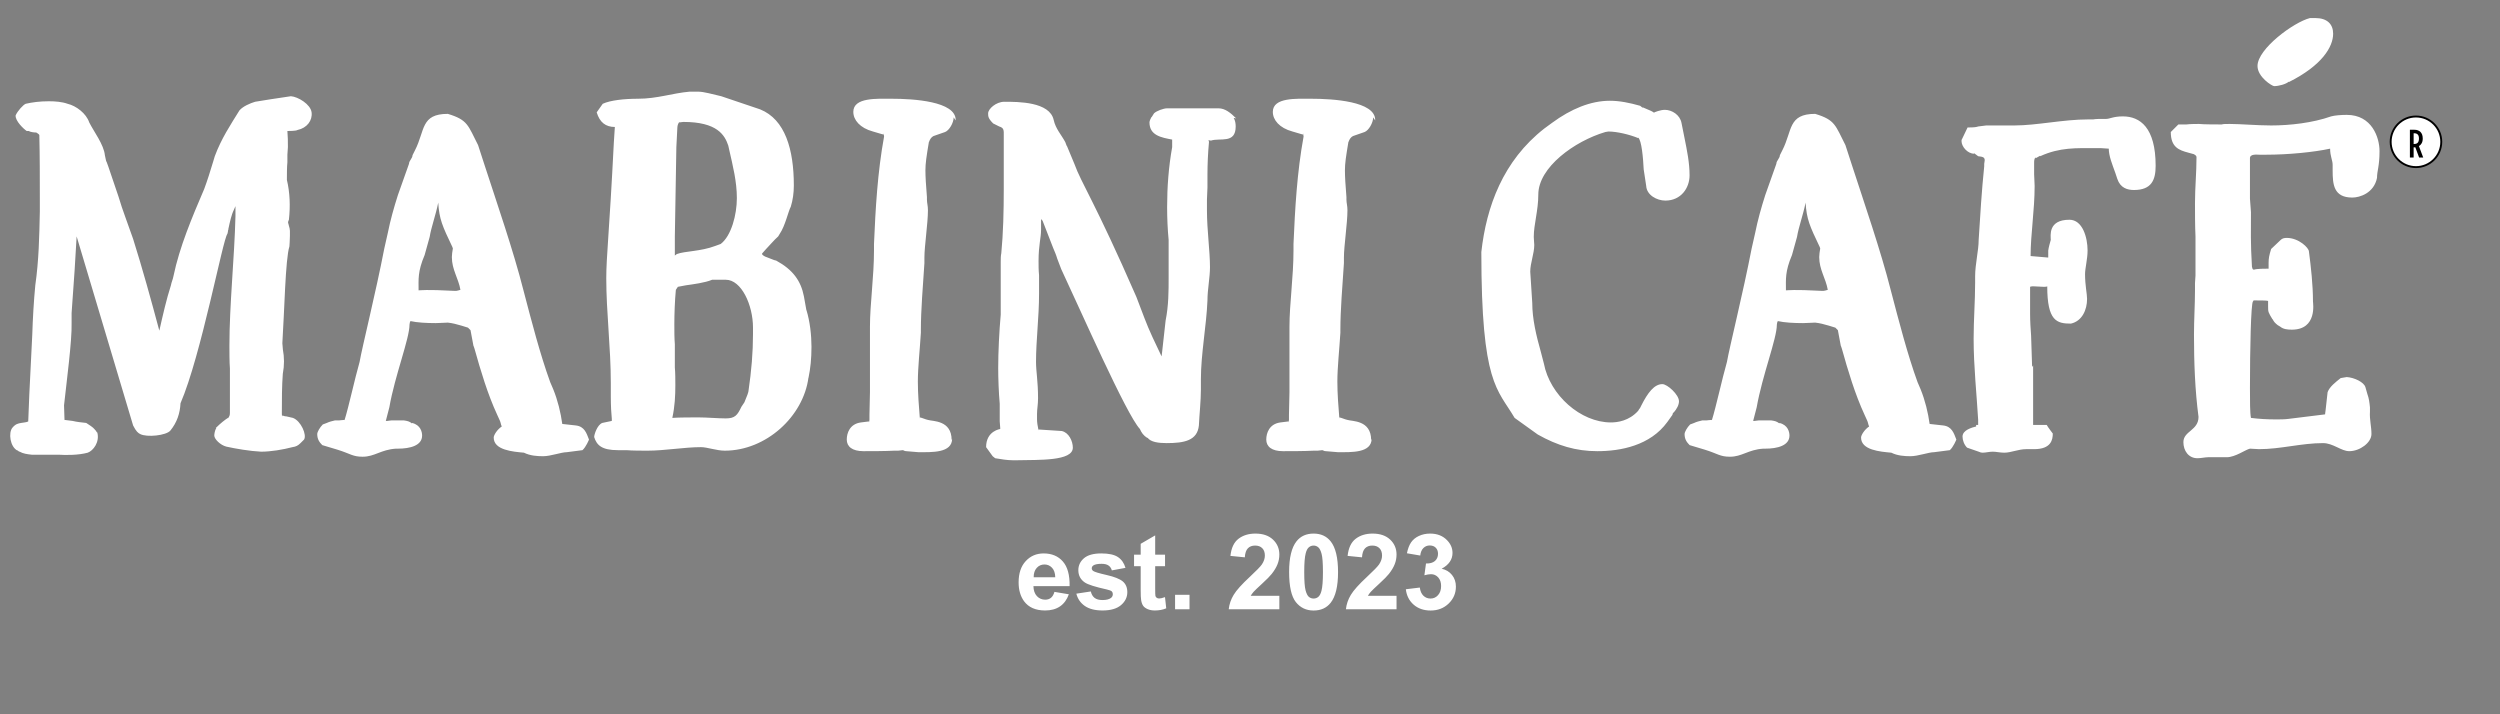 <svg width="238" height="68" viewBox="0 0 238 68" fill="none" xmlns="http://www.w3.org/2000/svg">
<rect x="0" y="0" width="238" height="68" fill="#808080" stroke="none"/>
<path d="M3.024 43.288C2.592 43.24 2.208 43.192 1.872 43C1.824 43 1.728 42.952 1.68 42.856V42.904C0.96 42.568 0.768 41.176 1.2 40.696C1.488 40.36 1.728 40.312 2.016 40.264C2.208 40.216 2.544 40.216 2.688 40.12C2.736 38.776 2.784 37.432 3.072 31.864C3.12 30.328 3.216 28.648 3.36 27.16C3.696 24.808 3.744 22.504 3.792 20.152V18.856C3.792 16.888 3.792 14.92 3.744 12.856C3.744 12.808 3.552 12.664 3.456 12.616C3.216 12.616 2.88 12.568 2.736 12.472H2.544C2.256 12.28 1.44 11.512 1.488 10.984C1.68 10.552 2.208 9.976 2.448 9.88C3.072 9.736 3.792 9.64 4.656 9.64C5.232 9.64 5.904 9.688 6.432 9.88C7.248 10.072 8.208 10.792 8.496 11.656C8.928 12.52 9.888 13.768 9.984 14.776C10.032 15.016 10.128 15.448 10.128 15.4V15.352L10.32 15.88L11.28 18.712C11.472 19.384 11.712 20.056 11.952 20.728L12.672 22.744C13.536 25.48 14.4 28.6 15.168 31.48C15.504 29.992 15.84 28.504 16.272 27.16C16.32 26.872 16.464 26.584 16.512 26.296C17.088 23.512 18.288 20.68 19.44 17.992C19.728 17.224 20.016 16.312 20.304 15.352L20.448 14.872C21.072 13.192 21.936 11.896 22.8 10.504C23.136 10.12 23.808 9.832 24.288 9.688L25.776 9.448L27.696 9.16C28.368 9.208 29.568 9.928 29.664 10.696C29.76 11.464 29.232 12.184 28.32 12.376C28.176 12.472 27.504 12.472 27.36 12.472C27.408 13 27.408 13.48 27.408 14.008C27.408 14.248 27.36 14.488 27.36 14.728V15.448C27.312 15.784 27.312 16.792 27.312 17.128C27.6 18.328 27.648 19.624 27.504 20.92C27.408 21.112 27.408 21.208 27.456 21.304C27.456 21.352 27.504 21.448 27.504 21.496C27.552 21.64 27.6 21.832 27.6 21.976V22.456C27.6 22.792 27.552 23.464 27.552 23.464C27.168 24.616 27.072 29.752 26.88 32.68C26.88 32.872 26.928 33.016 26.928 33.256C27.072 34.024 27.072 34.792 26.928 35.56V35.512C26.832 36.76 26.832 38.056 26.832 39.352C26.832 39.496 26.832 39.592 26.88 39.64V39.544C26.976 39.592 27.12 39.64 27.264 39.64L27.888 39.784C28.656 40.072 29.232 41.416 28.944 41.848L28.608 42.184C28.368 42.424 28.176 42.52 27.84 42.568C26.928 42.808 25.776 43 24.864 43C23.808 42.952 22.416 42.712 21.552 42.52C20.976 42.376 20.4 41.8 20.4 41.464C20.4 41.32 20.448 40.984 20.592 40.744H20.544C21.024 40.264 21.408 39.976 21.696 39.784V39.832C21.84 39.64 21.888 39.544 21.888 39.304V35.08C21.84 34.504 21.84 33.448 21.84 32.92C21.84 29.032 22.32 24.52 22.416 20.584V19.624L22.272 19.96C22.032 20.44 21.888 21.112 21.744 21.784V21.832C21.696 21.928 21.696 22.024 21.696 22.072C21.696 22.12 21.648 22.216 21.648 22.264C21.216 22.744 19.152 33.832 17.184 38.392C17.136 39.352 16.848 40.216 16.224 40.984C15.84 41.464 13.968 41.656 13.344 41.32C13.152 41.224 12.96 41.08 12.672 40.504L7.296 22.504L7.104 25.72L6.816 29.8V30.76C6.864 32.392 6.336 36.376 6.096 38.584L6.144 40.072V39.976C6.288 39.976 6.768 40.072 6.912 40.072C7.296 40.168 7.776 40.216 8.208 40.264C8.496 40.456 8.832 40.648 9.024 40.888C9.024 40.888 9.072 40.984 9.12 40.984C9.168 41.08 9.216 41.176 9.264 41.176C9.504 42.088 8.88 42.904 8.352 43.096C7.488 43.336 6.288 43.336 5.568 43.288H3.024ZM51.705 43.432C51.129 43.432 50.457 43.384 49.881 43.096C48.825 43 47.001 42.856 47.001 41.656C47.001 41.416 47.337 40.888 47.769 40.6C47.673 40.408 47.673 40.216 47.577 40.024L47.337 39.496C46.425 37.528 45.753 35.272 45.177 33.208L45.081 32.92V32.968L44.793 31.432L44.553 31.192L43.929 31C43.449 30.856 43.065 30.76 42.633 30.712C42.297 30.712 41.913 30.76 41.481 30.76C40.617 30.76 39.705 30.712 39.081 30.568C39.033 30.616 38.985 30.808 38.985 30.904C38.985 32.248 37.593 35.752 37.065 38.776L36.729 40.072H36.873C36.969 40.072 37.113 40.024 37.257 40.024H38.457C38.793 40.072 38.985 40.12 39.225 40.312V40.264C40.041 40.456 40.185 41.128 40.185 41.464C40.185 42.424 39.033 42.712 37.881 42.712H37.689C36.249 42.808 35.673 43.48 34.521 43.48C33.561 43.48 33.369 43.192 32.121 42.808L30.681 42.376C30.393 42.088 30.201 41.8 30.201 41.32C30.201 41.128 30.441 40.696 30.729 40.408L31.113 40.264C31.305 40.168 31.641 40.072 31.881 40.024H32.265C32.409 40.024 32.553 39.976 32.793 39.976V40.024C33.225 38.632 33.753 36.136 34.233 34.456C34.473 33.064 35.769 27.88 36.585 23.656L36.921 22.168C37.161 20.968 37.497 19.768 37.881 18.568L38.937 15.592C38.937 15.304 39.273 15.064 39.273 14.776L39.513 14.296C40.473 12.424 40.041 10.84 42.633 10.84C44.553 11.416 44.553 11.944 45.513 13.816L46.137 15.736C47.289 19.288 48.873 23.848 49.833 27.64C50.601 30.568 51.417 33.736 52.377 36.376L52.665 37.048C53.097 38.104 53.385 39.304 53.529 40.36L54.825 40.504C55.641 40.6 55.833 41.224 56.073 41.848C56.073 41.848 55.785 42.568 55.449 42.856L53.961 43.048C53.433 43.048 52.425 43.432 51.705 43.432ZM43.209 27.688H43.449C43.545 27.688 43.641 27.64 43.833 27.592C43.641 26.488 43.017 25.672 43.017 24.472C43.017 24.232 43.065 23.944 43.113 23.656C43.113 23.608 43.065 23.56 43.065 23.512C42.105 21.496 41.817 20.872 41.721 19.288C41.481 20.488 41.049 21.64 40.905 22.552L40.425 24.28C39.753 25.864 39.849 26.584 39.849 27.64C40.089 27.64 40.521 27.544 43.209 27.688ZM66.501 8.728C66.981 8.728 67.845 8.968 68.661 9.16L72.357 10.408C74.757 11.368 75.573 14.248 75.573 17.656C75.573 18.376 75.477 19.048 75.285 19.672C75.045 20.104 74.757 21.496 74.229 22.264L74.085 22.504C73.653 22.888 73.269 23.368 72.933 23.704L72.549 24.136V24.184C72.549 24.232 72.645 24.328 72.837 24.424L73.701 24.76L73.893 24.808C75.477 25.672 76.245 26.728 76.533 28.216L76.773 29.56V29.512C77.109 30.616 77.253 31.912 77.253 33.016C77.253 34.12 77.157 35.08 76.965 35.992V35.944C76.485 39.64 72.933 42.904 68.997 42.904C68.229 42.904 67.317 42.568 66.741 42.568C65.157 42.568 63.285 42.904 61.653 42.904C61.077 42.904 60.213 42.904 59.637 42.856H58.821C57.285 42.856 56.805 42.376 56.565 41.608C56.565 41.368 56.853 40.456 57.333 40.264L58.245 40.072V39.88C58.197 39.448 58.149 38.632 58.149 37.768V36.472C58.149 33.064 57.717 29.752 57.717 26.488C57.717 24.424 58.005 22.168 58.437 13.576L58.533 12.088C57.669 12.088 57.093 11.656 56.805 10.696L57.381 9.88C58.101 9.544 59.445 9.4 60.741 9.4C62.565 9.4 64.005 8.872 65.637 8.728H66.501ZM64.245 32.776V34.984C64.293 35.464 64.293 36.28 64.293 36.664C64.293 37.672 64.245 38.68 64.005 39.784C64.581 39.736 65.973 39.736 66.501 39.736C67.317 39.736 68.325 39.832 69.093 39.832C69.957 39.832 70.197 39.544 70.581 38.728L70.869 38.296L71.157 37.576C71.157 37.528 71.253 37.336 71.253 37.24C71.541 35.272 71.685 33.544 71.685 31.816V31.192C71.685 29.032 70.581 26.632 69.093 26.632C69.045 26.632 68.997 26.632 68.949 26.632H67.797C67.125 26.92 65.973 27.064 65.301 27.16L64.533 27.304L64.341 27.592C64.245 28.6 64.197 29.896 64.197 30.856C64.197 31.576 64.197 32.2 64.245 32.776ZM64.389 14.008L64.245 22.504C64.245 22.936 64.245 23.368 64.245 23.752C64.245 23.944 64.245 24.136 64.245 24.328L64.437 24.184C65.205 23.896 66.693 23.944 68.085 23.416L68.613 23.224C69.621 22.456 70.149 20.44 70.149 18.856C70.149 17.272 69.765 15.784 69.429 14.296L69.333 13.864C68.997 12.856 68.277 11.608 65.061 11.608C64.917 11.608 64.773 11.656 64.677 11.656V11.608C64.581 11.704 64.485 11.944 64.485 12.136L64.389 14.008ZM86.276 42.952C86.084 42.952 86.036 42.856 85.94 42.856C85.796 42.856 85.652 42.904 85.508 42.904H85.124C84.26 42.952 82.916 42.952 82.196 42.952C81.14 42.952 80.612 42.52 80.612 41.848C80.612 41.224 80.9 40.36 81.956 40.216L82.724 40.12V40.216C82.724 40.168 82.772 40.072 82.772 39.976V39.496C82.772 38.776 82.82 38.056 82.82 37.336V31.096C82.82 28.936 83.204 26.344 83.204 23.848V23.224C83.348 19.864 83.54 16.408 84.164 13L84.116 12.664V12.808C84.068 12.808 83.972 12.76 83.924 12.76L83.108 12.52C81.86 12.184 81.236 11.416 81.236 10.648C81.236 9.256 83.492 9.4 84.884 9.4C86.948 9.4 90.98 9.64 90.98 11.416V11.464L90.788 11.176C90.788 11.704 90.356 12.424 89.972 12.568L88.868 12.952C88.676 13.048 88.532 13.24 88.436 13.528V13.48C88.196 14.92 88.1 15.544 88.1 16.216C88.1 16.84 88.148 17.56 88.244 18.76V19C88.244 19.336 88.34 19.576 88.34 20.008C88.34 21.256 88.004 23.416 88.004 24.52V25.048C87.86 27.208 87.668 29.56 87.668 31.336V31.672C87.572 33.256 87.38 34.984 87.38 36.328C87.38 37.48 87.476 38.68 87.572 39.88V39.736C87.812 39.784 88.1 39.928 88.34 39.976C88.772 40.12 90.596 39.976 90.596 41.896L90.644 41.752C90.644 43.144 88.724 43.048 87.428 43.048L86.276 42.952ZM111.254 22.84C111.158 21.832 111.11 20.776 111.11 19.72C111.11 17.8 111.254 15.88 111.59 14.008V13.288C110.582 13.096 109.43 12.904 109.43 11.656C109.43 11.512 109.526 11.32 109.622 11.128V11.176L109.862 10.792C110.102 10.552 110.774 10.312 111.11 10.312H116.006C116.63 10.312 117.158 10.744 117.686 11.272L117.446 11.224C117.59 11.464 117.638 11.752 117.638 12.04C117.638 13.72 116.15 13.096 115.286 13.384C115.19 13.384 115.046 13.336 115.046 13.336C115.046 13.384 115.094 13.432 115.094 13.528C114.998 14.584 114.95 15.64 114.95 16.6V17.848C114.95 18.232 114.902 18.616 114.902 19V20.056C114.902 21.88 115.19 23.896 115.19 25.432C115.19 26.44 114.95 27.544 114.95 28.6C114.854 31 114.326 33.688 114.326 36.088V37.096C114.326 38.152 114.182 39.448 114.134 40.504C113.99 41.944 112.742 42.184 111.062 42.184C110.294 42.184 109.526 42.088 109.238 41.656V41.704C108.854 41.464 108.662 41.176 108.518 40.84C107.222 39.448 102.902 29.608 101.03 25.624L100.646 24.616C100.55 24.28 100.406 23.944 100.262 23.608L99.254 21.016C99.206 20.968 99.109 20.872 99.109 20.824V21.88C99.109 22.648 98.87 23.32 98.87 24.856C98.87 25.288 98.87 25.72 98.918 26.2V27.976C98.918 30.184 98.629 32.392 98.629 34.456C98.629 35.368 98.822 36.28 98.822 37.912C98.822 38.536 98.725 38.92 98.725 39.4V39.928C98.725 40.216 98.773 40.504 98.87 40.984V40.888L101.078 41.032C101.75 41.176 102.134 41.992 102.134 42.616C102.134 43.912 98.918 43.768 96.805 43.816H96.421C95.894 43.816 95.317 43.72 94.742 43.624L94.501 43.432C94.406 43.288 93.877 42.568 93.877 42.568C93.877 40.984 95.269 40.84 95.222 40.84V40.744C95.222 40.552 95.174 40.312 95.174 40.12V38.44C95.078 37.384 95.029 36.04 95.029 35.032C95.029 33.496 95.126 31.576 95.269 29.944V25.816C95.269 25.528 95.269 25.24 95.269 24.952C95.269 24.664 95.269 24.376 95.317 24.136V24.184C95.51 22.216 95.558 20.056 95.558 18.04V12.952C95.558 12.424 95.606 12.184 95.126 12.04L94.549 11.752C94.07 11.272 94.07 11.08 94.07 10.792C94.07 10.36 94.838 9.688 95.606 9.688C96.95 9.688 99.925 9.688 100.31 11.416C100.502 12.28 101.03 12.808 101.414 13.528L101.558 13.912V13.864L102.278 15.592C102.95 17.464 104.246 19.24 108.182 28.264L108.95 30.28C109.382 31.432 110.006 32.728 110.582 33.928C110.582 33.784 110.63 33.688 110.63 33.544L110.966 30.52C111.254 29.08 111.254 27.736 111.254 26.392V22.84ZM126.213 42.952C126.021 42.952 125.973 42.856 125.877 42.856C125.733 42.856 125.589 42.904 125.445 42.904H125.061C124.197 42.952 122.853 42.952 122.133 42.952C121.077 42.952 120.549 42.52 120.549 41.848C120.549 41.224 120.837 40.36 121.893 40.216L122.661 40.12V40.216C122.661 40.168 122.709 40.072 122.709 39.976V39.496C122.709 38.776 122.757 38.056 122.757 37.336V31.096C122.757 28.936 123.141 26.344 123.141 23.848V23.224C123.285 19.864 123.477 16.408 124.101 13L124.053 12.664V12.808C124.005 12.808 123.909 12.76 123.861 12.76L123.045 12.52C121.797 12.184 121.173 11.416 121.173 10.648C121.173 9.256 123.429 9.4 124.821 9.4C126.885 9.4 130.917 9.64 130.917 11.416V11.464L130.725 11.176C130.725 11.704 130.293 12.424 129.909 12.568L128.805 12.952C128.613 13.048 128.469 13.24 128.373 13.528V13.48C128.133 14.92 128.037 15.544 128.037 16.216C128.037 16.84 128.085 17.56 128.181 18.76V19C128.181 19.336 128.277 19.576 128.277 20.008C128.277 21.256 127.941 23.416 127.941 24.52V25.048C127.797 27.208 127.605 29.56 127.605 31.336V31.672C127.509 33.256 127.317 34.984 127.317 36.328C127.317 37.48 127.413 38.68 127.509 39.88V39.736C127.749 39.784 128.037 39.928 128.277 39.976C128.709 40.12 130.533 39.976 130.533 41.896L130.581 41.752C130.581 43.144 128.661 43.048 127.365 43.048L126.213 42.952ZM141.023 23.992C141.503 19.672 143.087 15.304 147.023 12.232L147.743 11.704C149.567 10.36 151.439 9.592 153.263 9.592C154.174 9.592 155.135 9.784 156.143 10.072L156.383 10.264V10.216L156.719 10.36C156.911 10.456 157.247 10.552 157.487 10.744V10.696C157.487 10.696 158.063 10.456 158.495 10.456C159.167 10.456 159.935 10.936 160.079 11.704L160.367 13.144C160.607 14.344 160.847 15.496 160.847 16.696C160.847 17.896 160.031 19.096 158.543 19.096C157.727 19.096 156.767 18.568 156.719 17.704L156.479 16.12C156.431 15.112 156.287 13.336 155.951 13.096V13.144C155.135 12.808 153.935 12.52 153.119 12.52C153.023 12.52 152.927 12.568 152.831 12.568C149.903 13.432 146.447 15.928 146.447 18.52C146.447 20.056 146.015 21.352 146.015 22.552C146.015 22.84 146.062 23.08 146.062 23.32C146.062 24.136 145.679 25.048 145.679 25.864C145.679 26.104 145.727 26.296 145.871 28.84C145.871 30.376 146.255 31.96 146.687 33.496L146.975 34.6C147.551 37.624 150.479 40.216 153.359 40.216C153.983 40.216 155.087 40.072 155.951 39.112L156.095 38.872V38.92L156.239 38.632C156.863 37.384 157.487 36.568 158.255 36.568C158.735 36.568 159.839 37.576 159.839 38.2C159.839 38.536 159.647 38.92 159.311 39.304V39.256C159.263 39.304 159.215 39.448 159.215 39.496L158.735 40.168C157.103 42.424 154.271 42.952 152.062 42.952C150.047 42.952 148.271 42.424 146.398 41.368L144.191 39.784C142.559 37 141.023 36.616 141.023 23.992ZM181.877 43.432C181.301 43.432 180.629 43.384 180.053 43.096C178.997 43 177.173 42.856 177.173 41.656C177.173 41.416 177.509 40.888 177.941 40.6C177.845 40.408 177.845 40.216 177.749 40.024L177.509 39.496C176.597 37.528 175.924 35.272 175.349 33.208L175.253 32.92V32.968L174.965 31.432L174.725 31.192L174.101 31C173.621 30.856 173.237 30.76 172.805 30.712C172.469 30.712 172.085 30.76 171.653 30.76C170.789 30.76 169.877 30.712 169.253 30.568C169.205 30.616 169.157 30.808 169.157 30.904C169.157 32.248 167.765 35.752 167.237 38.776L166.901 40.072H167.045C167.141 40.072 167.285 40.024 167.429 40.024H168.629C168.965 40.072 169.157 40.12 169.397 40.312V40.264C170.213 40.456 170.357 41.128 170.357 41.464C170.357 42.424 169.205 42.712 168.053 42.712H167.861C166.421 42.808 165.845 43.48 164.693 43.48C163.733 43.48 163.541 43.192 162.293 42.808L160.852 42.376C160.564 42.088 160.372 41.8 160.372 41.32C160.372 41.128 160.612 40.696 160.9 40.408L161.284 40.264C161.476 40.168 161.812 40.072 162.053 40.024H162.437C162.581 40.024 162.725 39.976 162.965 39.976V40.024C163.396 38.632 163.925 36.136 164.405 34.456C164.645 33.064 165.941 27.88 166.757 23.656L167.093 22.168C167.333 20.968 167.669 19.768 168.053 18.568L169.109 15.592C169.109 15.304 169.445 15.064 169.445 14.776L169.685 14.296C170.645 12.424 170.213 10.84 172.805 10.84C174.725 11.416 174.725 11.944 175.685 13.816L176.309 15.736C177.461 19.288 179.045 23.848 180.005 27.64C180.773 30.568 181.589 33.736 182.549 36.376L182.837 37.048C183.269 38.104 183.557 39.304 183.701 40.36L184.997 40.504C185.812 40.6 186.005 41.224 186.245 41.848C186.245 41.848 185.957 42.568 185.621 42.856L184.133 43.048C183.605 43.048 182.597 43.432 181.877 43.432ZM173.381 27.688H173.621C173.717 27.688 173.812 27.64 174.005 27.592C173.812 26.488 173.189 25.672 173.189 24.472C173.189 24.232 173.237 23.944 173.285 23.656C173.285 23.608 173.237 23.56 173.237 23.512C172.277 21.496 171.989 20.872 171.893 19.288C171.653 20.488 171.221 21.64 171.077 22.552L170.597 24.28C169.925 25.864 170.021 26.584 170.021 27.64C170.261 27.64 170.693 27.544 173.381 27.688ZM193.457 34.936L193.553 34.792V40.456H194.849C194.945 40.648 195.425 41.272 195.425 41.272C195.425 41.848 195.281 42.76 193.649 42.76C193.409 42.76 193.169 42.76 192.881 42.76C192.161 42.76 191.441 43.096 190.817 43.096C190.385 43.096 190.049 43 189.713 43C189.377 43 189.041 43.096 188.753 43.096C188.609 43.096 188.465 43.048 188.369 43L187.265 42.616C186.977 42.328 186.833 41.896 186.833 41.56C186.833 40.936 187.745 40.696 188.129 40.6V40.456C188.177 40.456 188.225 40.456 188.225 40.456C188.273 40.456 188.321 40.456 188.321 40.456V39.976C188.177 37.48 187.889 34.888 187.889 32.248C187.889 30.424 188.033 28.696 188.033 26.872V26.296C188.033 25.144 188.369 23.848 188.369 22.84C188.513 20.536 188.657 18.136 188.897 15.832V15.592C188.897 15.496 188.945 15.4 188.945 15.256C188.945 14.968 188.753 14.92 188.321 14.872L187.937 14.584V14.632C187.313 14.632 186.737 13.96 186.737 13.432C186.737 13.384 186.737 13.288 186.785 13.24L187.313 12.136C188.033 12.136 188.177 12.088 188.321 12.04L189.089 11.944H191.777C193.889 11.944 196.433 11.368 198.785 11.368H199.265C199.505 11.32 199.937 11.32 200.225 11.32H200.513C200.849 11.32 201.185 11.08 202.097 11.08C203.729 11.08 205.217 12.136 205.217 15.784C205.217 17.128 204.833 18.088 203.153 18.088C202.529 18.088 201.857 17.896 201.569 17.032L201.377 16.456C201.089 15.64 200.753 14.872 200.753 14.104V14.152C200.513 14.152 200.273 14.104 200.033 14.104H199.409C197.729 14.104 196.097 14.008 194.225 14.872V14.824L193.793 15.064V14.968C193.649 15.112 193.649 15.304 193.649 15.544V16.6C193.649 16.936 193.697 17.32 193.697 17.704C193.697 20.008 193.313 22.312 193.313 24.376L194.993 24.52V23.848C195.041 23.512 195.137 23.176 195.233 22.84C195.233 22.456 194.945 20.92 197.009 20.92C198.257 20.92 198.737 22.6 198.737 23.848C198.737 24.664 198.497 25.528 198.497 26.104C198.497 27.16 198.689 27.976 198.689 28.456C198.689 29.512 198.209 30.568 197.153 30.808C195.809 30.808 194.897 30.568 194.897 27.256C194.849 27.304 194.705 27.304 194.561 27.304C194.225 27.304 193.841 27.256 193.553 27.256C193.361 27.256 193.265 27.304 193.265 27.304V29.848C193.265 30.616 193.313 31.288 193.361 31.96L193.457 34.936ZM214.195 18.904L214.291 20.2C214.291 21.976 214.243 23.032 214.387 25.432V25.384C214.435 25.576 214.435 25.672 214.579 25.672C214.867 25.576 215.635 25.576 215.971 25.576V25C215.971 24.616 216.019 24.328 216.211 23.704L217.123 22.84C217.267 22.696 217.459 22.648 217.699 22.648C218.851 22.648 219.811 23.608 219.811 23.944C220.003 25.432 220.195 27.112 220.195 28.696C220.195 28.84 220.627 31.384 218.179 31.384C217.747 31.384 217.363 31.336 217.075 31.096L216.835 30.952C216.595 30.76 216.451 30.616 216.355 30.376V30.424C215.923 29.704 215.923 29.704 215.923 29.176V28.648C215.827 28.6 215.059 28.6 214.771 28.6H214.531C214.531 28.648 214.531 28.648 214.483 28.696C214.291 28.888 214.195 33.208 214.195 36.952C214.195 38.2 214.195 39.304 214.291 39.784C215.011 39.88 215.827 39.928 216.643 39.928C217.075 39.928 217.459 39.928 217.843 39.88L221.347 39.448C221.347 39.304 221.395 39.16 221.395 39.064L221.587 37.336C221.779 36.808 222.355 36.376 222.835 35.992L223.411 35.896C224.131 35.944 225.043 36.376 225.187 36.856L225.379 37.528C225.523 37.912 225.571 38.296 225.619 38.776V39.208C225.571 39.928 225.763 40.6 225.763 41.32C225.763 42.136 224.659 42.952 223.651 42.952C222.883 42.952 222.115 42.184 221.155 42.184C219.091 42.184 217.123 42.76 215.059 42.76C214.771 42.76 214.483 42.712 214.195 42.712C213.763 42.808 212.803 43.528 211.987 43.528C211.555 43.528 210.883 43.528 210.211 43.528C209.923 43.528 209.539 43.624 209.203 43.624C208.339 43.624 207.859 42.904 207.859 42.088C207.859 41.032 209.299 40.984 209.299 39.688C208.963 37.144 208.867 34.504 208.867 31.864C208.867 30.424 208.963 29.032 208.963 27.64V26.968C208.963 26.728 209.011 26.44 209.011 26.248V22.504C208.963 21.592 208.963 20.104 208.963 19.336C208.963 17.848 209.107 16.456 209.107 14.968C209.107 14.824 209.011 14.776 208.867 14.68L208.339 14.536C207.427 14.296 206.659 14.008 206.659 12.568L207.379 11.848H208.147C208.483 11.8 209.155 11.8 209.347 11.8C209.731 11.848 211.075 11.848 211.507 11.848C211.651 11.8 211.891 11.8 212.275 11.8C213.283 11.8 214.915 11.944 216.211 11.944C217.987 11.944 220.147 11.704 221.923 11.08C222.259 10.984 222.883 10.936 223.411 10.936C225.811 10.936 226.531 13.096 226.531 14.392C226.531 15.832 226.291 16.264 226.291 16.936C226.003 18.376 224.659 18.808 223.939 18.808C222.163 18.808 222.067 17.56 222.067 16.216V15.688C222.067 15.256 221.827 14.872 221.827 14.152C220.291 14.488 217.843 14.728 215.731 14.728H215.107C214.867 14.728 214.195 14.632 214.195 15.064V18.904ZM219.907 1.72H220.051C220.195 1.72 220.291 1.72 220.435 1.72C221.539 1.72 222.115 2.296 222.115 3.208C222.115 4.456 221.059 6.232 217.891 7.816V7.768C217.651 8.008 216.931 8.2 216.499 8.2C216.307 8.2 214.915 7.336 214.915 6.28C214.915 4.648 218.371 2.104 219.907 1.72Z" fill="white"/>
<path d="M100.383 56.346L101.753 56.576C101.577 57.078 101.298 57.462 100.916 57.726C100.538 57.987 100.063 58.117 99.492 58.117C98.589 58.117 97.92 57.822 97.486 57.232C97.144 56.759 96.972 56.162 96.972 55.441C96.972 54.58 97.197 53.906 97.648 53.42C98.098 52.931 98.667 52.686 99.355 52.686C100.128 52.686 100.738 52.942 101.185 53.454C101.632 53.963 101.846 54.745 101.826 55.798H98.382C98.391 56.206 98.502 56.524 98.714 56.752C98.926 56.977 99.191 57.09 99.507 57.09C99.722 57.09 99.903 57.031 100.05 56.914C100.197 56.796 100.308 56.607 100.383 56.346ZM100.461 54.957C100.451 54.559 100.348 54.257 100.153 54.051C99.957 53.843 99.719 53.738 99.438 53.738C99.138 53.738 98.89 53.847 98.695 54.066C98.499 54.285 98.403 54.581 98.406 54.957H100.461ZM102.467 56.517L103.847 56.307C103.906 56.575 104.025 56.778 104.204 56.919C104.384 57.056 104.635 57.124 104.958 57.124C105.313 57.124 105.581 57.059 105.76 56.928C105.881 56.837 105.941 56.715 105.941 56.562C105.941 56.457 105.909 56.371 105.843 56.302C105.775 56.237 105.622 56.176 105.383 56.121C104.274 55.876 103.571 55.653 103.275 55.451C102.863 55.17 102.658 54.78 102.658 54.281C102.658 53.831 102.836 53.453 103.191 53.146C103.547 52.84 104.098 52.686 104.845 52.686C105.556 52.686 106.085 52.802 106.43 53.034C106.776 53.265 107.014 53.608 107.145 54.061L105.848 54.301C105.793 54.099 105.687 53.944 105.53 53.836C105.377 53.728 105.157 53.675 104.87 53.675C104.508 53.675 104.248 53.725 104.092 53.826C103.987 53.898 103.935 53.991 103.935 54.105C103.935 54.203 103.981 54.286 104.072 54.355C104.196 54.446 104.623 54.575 105.354 54.741C106.088 54.908 106.6 55.111 106.89 55.353C107.177 55.597 107.321 55.938 107.321 56.376C107.321 56.852 107.122 57.261 106.724 57.604C106.326 57.946 105.737 58.117 104.958 58.117C104.25 58.117 103.689 57.974 103.275 57.687C102.863 57.4 102.594 57.01 102.467 56.517ZM110.912 52.804V53.9H109.973V55.994C109.973 56.418 109.981 56.666 109.997 56.738C110.017 56.806 110.058 56.863 110.12 56.909C110.185 56.955 110.263 56.977 110.355 56.977C110.482 56.977 110.666 56.933 110.908 56.845L111.025 57.912C110.705 58.049 110.343 58.117 109.939 58.117C109.691 58.117 109.467 58.077 109.268 57.995C109.069 57.91 108.923 57.803 108.828 57.672C108.737 57.538 108.673 57.359 108.637 57.134C108.608 56.974 108.593 56.651 108.593 56.165V53.9H107.962V52.804H108.593V51.771L109.973 50.969V52.804H110.912ZM111.867 58V56.625H113.242V58H111.867ZM121.794 56.723V58H116.975C117.027 57.517 117.184 57.06 117.445 56.63C117.706 56.196 118.221 55.622 118.991 54.908C119.611 54.33 119.991 53.939 120.131 53.733C120.32 53.45 120.415 53.169 120.415 52.892C120.415 52.585 120.331 52.35 120.165 52.187C120.002 52.021 119.775 51.938 119.485 51.938C119.198 51.938 118.97 52.024 118.8 52.197C118.63 52.37 118.532 52.657 118.506 53.058L117.136 52.921C117.218 52.164 117.474 51.621 117.905 51.292C118.335 50.962 118.873 50.797 119.519 50.797C120.227 50.797 120.783 50.988 121.188 51.37C121.592 51.752 121.794 52.226 121.794 52.794C121.794 53.117 121.736 53.425 121.618 53.719C121.504 54.009 121.321 54.314 121.07 54.634C120.904 54.846 120.604 55.151 120.17 55.549C119.736 55.947 119.46 56.211 119.343 56.341C119.229 56.472 119.136 56.599 119.064 56.723H121.794ZM125.053 50.797C125.748 50.797 126.291 51.045 126.683 51.541C127.149 52.128 127.382 53.102 127.382 54.462C127.382 55.819 127.147 56.795 126.678 57.388C126.289 57.878 125.748 58.122 125.053 58.122C124.355 58.122 123.792 57.855 123.365 57.32C122.938 56.782 122.724 55.824 122.724 54.448C122.724 53.097 122.959 52.125 123.429 51.532C123.817 51.042 124.358 50.797 125.053 50.797ZM125.053 51.938C124.887 51.938 124.738 51.991 124.608 52.099C124.477 52.203 124.376 52.393 124.305 52.667C124.21 53.022 124.163 53.621 124.163 54.462C124.163 55.304 124.205 55.883 124.29 56.199C124.375 56.513 124.481 56.721 124.608 56.826C124.738 56.93 124.887 56.982 125.053 56.982C125.22 56.982 125.368 56.93 125.498 56.826C125.629 56.718 125.73 56.527 125.802 56.253C125.896 55.901 125.944 55.304 125.944 54.462C125.944 53.621 125.901 53.043 125.816 52.73C125.732 52.414 125.624 52.203 125.494 52.099C125.366 51.991 125.22 51.938 125.053 51.938ZM132.95 56.723V58H128.131C128.183 57.517 128.34 57.06 128.601 56.63C128.862 56.196 129.377 55.622 130.147 54.908C130.767 54.33 131.147 53.939 131.287 53.733C131.476 53.45 131.571 53.169 131.571 52.892C131.571 52.585 131.487 52.35 131.321 52.187C131.158 52.021 130.931 51.938 130.641 51.938C130.354 51.938 130.126 52.024 129.956 52.197C129.786 52.37 129.688 52.657 129.662 53.058L128.292 52.921C128.374 52.164 128.63 51.621 129.061 51.292C129.491 50.962 130.029 50.797 130.675 50.797C131.383 50.797 131.939 50.988 132.344 51.37C132.748 51.752 132.95 52.226 132.95 52.794C132.95 53.117 132.892 53.425 132.774 53.719C132.66 54.009 132.477 54.314 132.226 54.634C132.06 54.846 131.76 55.151 131.326 55.549C130.892 55.947 130.616 56.211 130.499 56.341C130.385 56.472 130.292 56.599 130.22 56.723H132.95ZM133.836 56.097L135.167 55.935C135.209 56.274 135.324 56.534 135.509 56.713C135.695 56.893 135.92 56.982 136.185 56.982C136.469 56.982 136.707 56.875 136.899 56.659C137.095 56.444 137.193 56.154 137.193 55.788C137.193 55.443 137.1 55.169 136.914 54.966C136.728 54.764 136.501 54.663 136.234 54.663C136.057 54.663 135.847 54.697 135.602 54.766L135.754 53.645C136.126 53.655 136.41 53.575 136.606 53.406C136.801 53.233 136.899 53.004 136.899 52.721C136.899 52.479 136.827 52.287 136.684 52.143C136.54 52 136.349 51.928 136.111 51.928C135.876 51.928 135.676 52.009 135.509 52.172C135.343 52.336 135.242 52.574 135.206 52.887L133.939 52.672C134.027 52.238 134.159 51.892 134.335 51.634C134.515 51.373 134.762 51.169 135.079 51.023C135.399 50.873 135.756 50.797 136.15 50.797C136.826 50.797 137.367 51.013 137.775 51.443C138.111 51.796 138.279 52.194 138.279 52.637C138.279 53.267 137.935 53.769 137.246 54.144C137.657 54.232 137.985 54.43 138.23 54.736C138.478 55.043 138.602 55.413 138.602 55.847C138.602 56.477 138.372 57.013 137.912 57.457C137.452 57.901 136.88 58.122 136.194 58.122C135.545 58.122 135.007 57.936 134.58 57.565C134.152 57.189 133.905 56.7 133.836 56.097Z" fill="white"/>
<circle cx="230" cy="13.5" r="2.409" fill="white" stroke="black" stroke-width="0.182"/>
<path d="M229.422 15V12.353H229.847C230.091 12.353 230.287 12.422 230.429 12.564C230.564 12.698 230.644 12.898 230.644 13.175V13.2C230.644 13.549 230.498 13.782 230.28 13.909L230.691 15H230.302L229.938 14.022C229.927 14.025 229.909 14.025 229.884 14.025H229.778V15H229.422ZM229.778 13.706H229.851C230.113 13.706 230.284 13.553 230.284 13.204V13.178C230.284 12.815 230.098 12.687 229.84 12.687H229.778V13.706Z" fill="black"/>
</svg>
